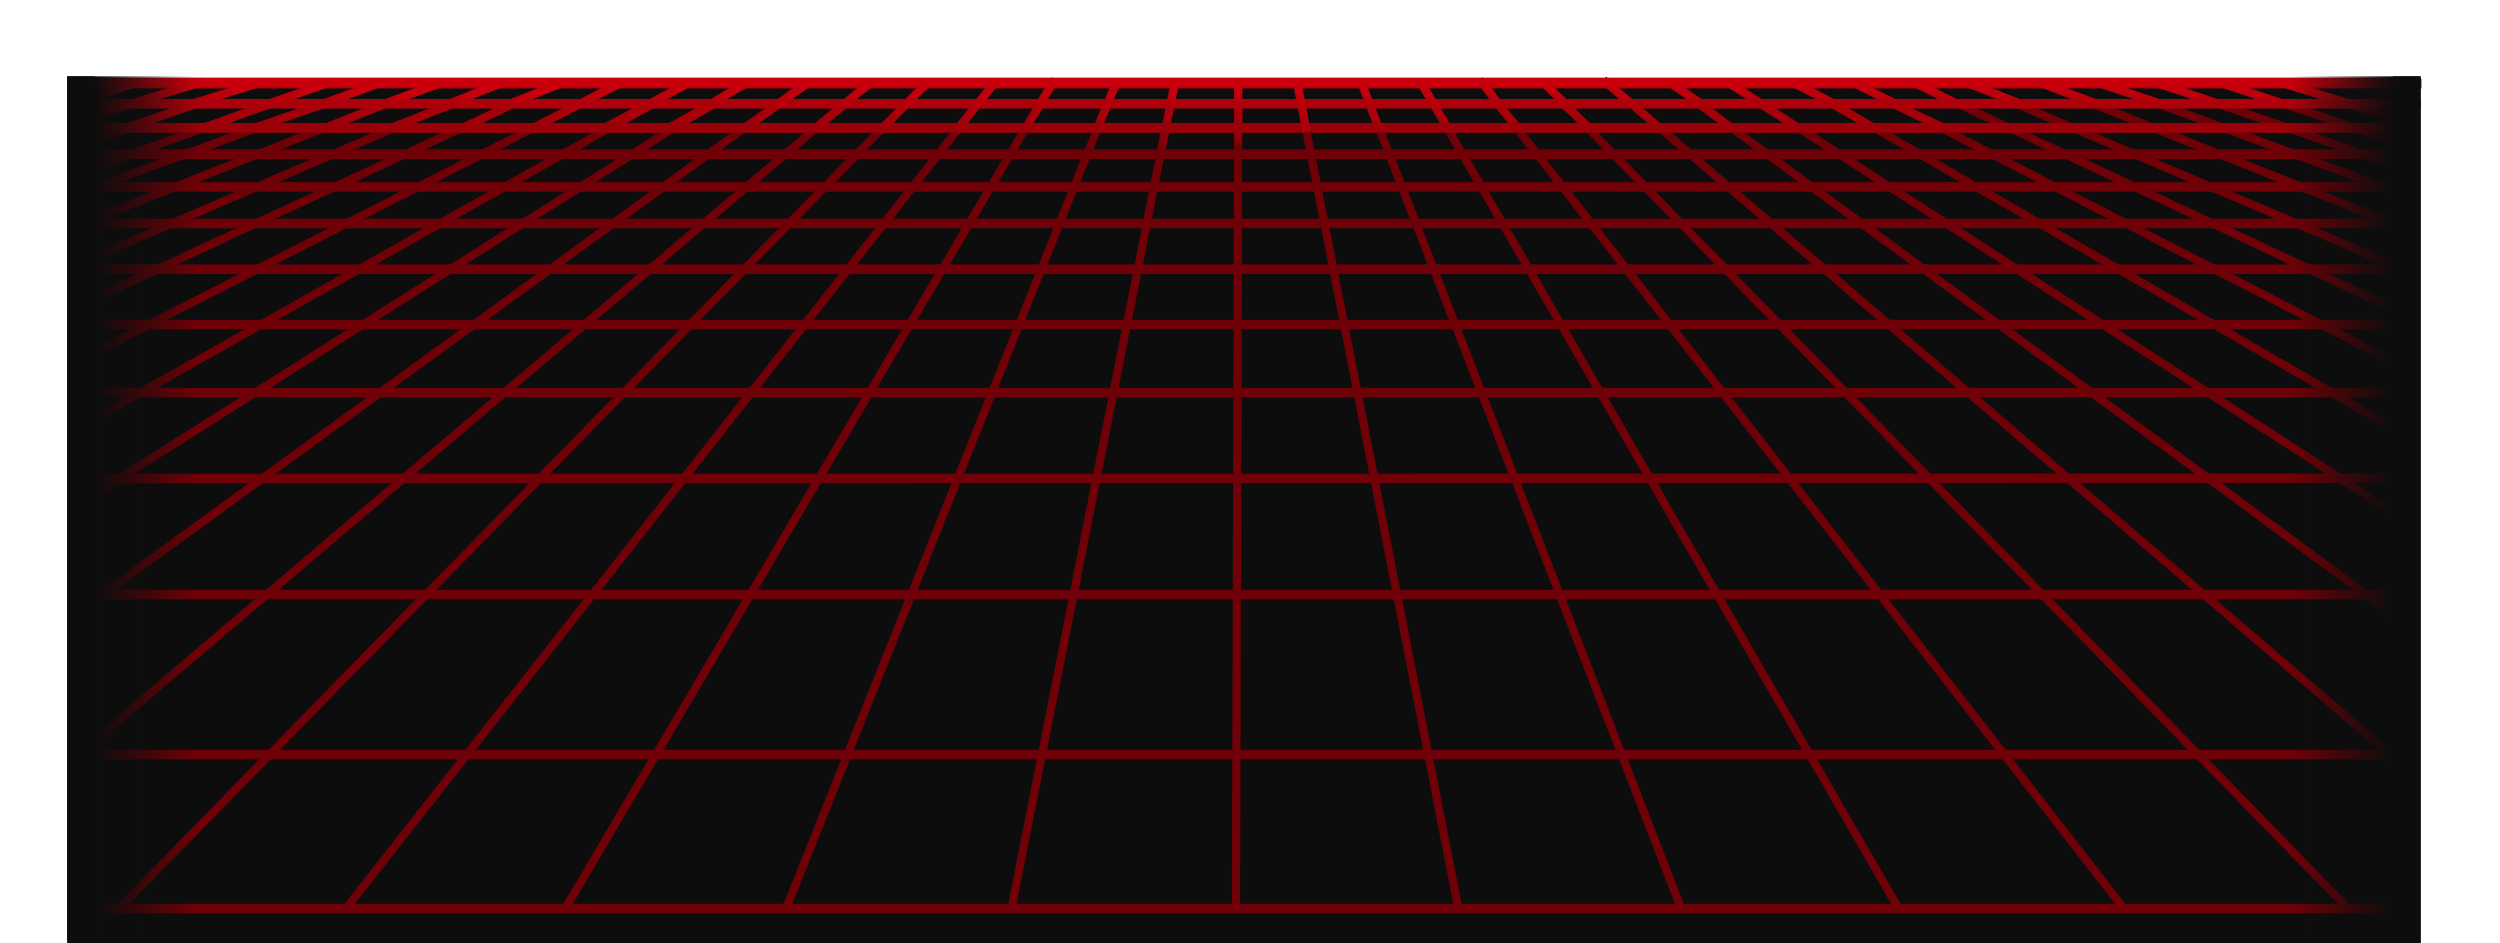 <svg width="819" height="309" viewBox="0 0 819 309" fill="none" xmlns="http://www.w3.org/2000/svg">
<rect x="26" y="26" width="764" height="283" fill="#0D0D0D"/>
<path d="M24.449 33.404L46.217 26.733" stroke="#700007" stroke-width="2.68"/>
<path d="M24.826 39.397L65.828 27.061" stroke="#700007" stroke-width="2.68"/>
<path d="M25.164 48.026L83.709 27.061" stroke="#700007" stroke-width="2.68"/>
<path d="M24.587 57.197L107.646 27.061" stroke="#700007" stroke-width="2.68"/>
<path d="M24.449 63.796L123.567 27.411" stroke="#700007" stroke-width="2.68"/>
<path d="M24.826 74.069L140.903 28.267" stroke="#700007" stroke-width="2.68"/>
<path d="M24.449 86.911L162.761 27.411" stroke="#700007" stroke-width="2.68"/>
<path d="M25.164 100.437L183.206 27.061" stroke="#700007" stroke-width="2.68"/>
<path d="M24.826 118.588L203.087 27.411" stroke="#700007" stroke-width="2.68"/>
<path d="M25.164 140.4L224.736 27.716" stroke="#700007" stroke-width="2.68"/>
<path d="M24.587 165.951L243.193 27.716" stroke="#700007" stroke-width="2.68"/>
<path d="M24.587 201.328L263.381 27.716" stroke="#700007" stroke-width="2.68"/>
<path d="M24.826 247.862L284.491 27.411" stroke="#700007" stroke-width="2.68"/>
<path d="M39.524 297.089L303.335 27.411" stroke="#700007" stroke-width="2.68"/>
<path d="M113.768 297.089L325.57 27.411" stroke="#700007" stroke-width="2.68"/>
<path d="M184.997 297.945L344.037 28.267" stroke="#700007" stroke-width="2.68"/>
<path d="M257.365 298.019L365.71 26.588" stroke="#700007" stroke-width="2.666"/>
<path d="M331.132 298.892L384.92 26.588" stroke="#700007" stroke-width="2.68"/>
<path d="M404.898 298.892L405.667 26.588" stroke="#700007" stroke-width="2.68"/>
<path d="M477.826 297.945L424.688 26.127" stroke="#700007" stroke-width="2.68"/>
<path d="M550.564 297.089L446.17 27.411" stroke="#700007" stroke-width="2.68"/>
<path d="M622.168 297.945L465.013 26.127" stroke="#700007" stroke-width="2.68"/>
<path d="M696.036 297.945L484.61 26.127" stroke="#700007" stroke-width="2.68"/>
<path d="M769.526 297.945L506.092 27.411" stroke="#700007" stroke-width="2.68"/>
<path d="M785.354 249.146L525.312 26.127" stroke="#700007" stroke-width="2.68"/>
<path d="M785 202L547 27" stroke="#700007" stroke-width="2.68"/>
<path d="M787.239 169.955L566.769 27.411" stroke="#700007" stroke-width="2.68"/>
<path d="M787 142L590 28" stroke="#700007" stroke-width="2.68"/>
<path d="M787 120L607 27" stroke="#700007" stroke-width="2.68"/>
<path d="M785.732 101.893L627.445 27.411" stroke="#700007" stroke-width="2.68"/>
<path d="M785.355 87.339L645.158 27.411" stroke="#700007" stroke-width="2.68"/>
<path d="M786 74L668 27" stroke="#700007" stroke-width="2.68"/>
<path d="M785.354 62.94L689.252 27.411" stroke="#700007" stroke-width="2.68"/>
<path d="M785.354 54.378L707.719 27.411" stroke="#700007" stroke-width="2.68"/>
<path d="M785.354 46.673L728.823 27.411" stroke="#700007" stroke-width="2.68"/>
<path d="M785 39L747 27" stroke="#700007" stroke-width="2.68"/>
<path d="M25 33.999H793" stroke="#AD000A" stroke-width="3.126"/>
<path d="M25.18 41.965H792.799" stroke="#700007" stroke-width="3.126"/>
<path d="M24.944 50.526H792.564" stroke="#700007" stroke-width="3.126"/>
<path d="M24.71 61.227H792.329" stroke="#700007" stroke-width="3.126"/>
<path d="M24.944 73.213H792.564" stroke="#700007" stroke-width="3.126"/>
<path d="M23.77 88.195H791.39" stroke="#700007" stroke-width="3.126"/>
<path d="M25.163 106.333L790.572 106.332" stroke="#700007" stroke-width="3.126"/>
<path d="M25.163 128.607L789.995 128.607" stroke="#700007" stroke-width="3.126"/>
<path d="M24.587 156.778L789.511 156.685" stroke="#700007" stroke-width="3.126"/>
<path d="M24.587 194.776L787.112 194.776" stroke="#700007" stroke-width="3.126"/>
<path d="M24.587 247.188L785.381 247.187" stroke="#700007" stroke-width="3.126"/>
<path d="M25.163 297.633L785.957 297.633" stroke="#700007" stroke-width="3.126"/>
<g filter="url(#filter0_f_571_2448)">
<path d="M25.649 27.411H793.269" stroke="#A8000A" stroke-width="3.126"/>
</g>
<path d="M22.424 41.857H790.043" stroke="#9A0009" stroke-width="3.126"/>
<path d="M26 27H793" stroke="#C9000C" stroke-width="3.126"/>
<path d="M26.801 32.767L44.98 27.044" stroke="url(#paint0_linear_571_2448)" stroke-width="2.693"/>
<path d="M44.644 33.441L66.527 26.707" stroke="url(#paint1_linear_571_2448)" stroke-width="2.693"/>
<path d="M23.77 39.838L43.297 33.778" stroke="url(#paint2_linear_571_2448)" stroke-width="2.693"/>
<path d="M63.497 33.777L85.38 27.044" stroke="url(#paint3_linear_571_2448)" stroke-width="2.693"/>
<path d="M41.277 41.858L64.844 33.778" stroke="url(#paint4_linear_571_2448)" stroke-width="2.693"/>
<path d="M88.409 33.777C97.218 30.753 100.137 29.731 108.946 26.707" stroke="url(#paint5_linear_571_2448)" stroke-width="2.693"/>
<path d="M67.536 41.521C76.345 38.497 79.6 37.138 88.409 34.114" stroke="url(#paint6_linear_571_2448)" stroke-width="2.693"/>
<path d="M103 35C111.592 31.876 116.408 30.124 125 27" stroke="url(#paint7_linear_571_2448)" stroke-width="2.693"/>
<path d="M84.37 41.521C93.179 38.497 98.118 36.802 106.926 33.778" stroke="url(#paint8_linear_571_2448)" stroke-width="2.693"/>
<path d="M123 35C131.592 31.876 136.408 30.124 145 27" stroke="url(#paint9_linear_571_2448)" stroke-width="2.693"/>
<path d="M106.589 41.858C115.529 38.439 118.858 36.859 127.799 33.441" stroke="url(#paint10_linear_571_2448)" stroke-width="2.693"/>
<path d="M147 34C153.681 31.394 157.426 29.933 164.107 27.327" stroke="url(#paint11_linear_571_2448)" stroke-width="2.693"/>
<path d="M167 33.938C173.681 31.332 177.426 29.871 184.107 27.265" stroke="url(#paint12_linear_571_2448)" stroke-width="2.693"/>
<path d="M128.136 41.858C136.287 38.702 140.857 36.933 149.009 33.778" stroke="url(#paint13_linear_571_2448)" stroke-width="2.693"/>
<path d="M150.555 42.492C159.496 38.291 159.06 38.202 168 34" stroke="url(#paint14_linear_571_2448)" stroke-width="2.693"/>
<path d="M175.145 41.612C187.074 35.756 192.293 32.564 204.221 26.708" stroke="url(#paint15_linear_571_2448)" stroke-width="2.693"/>
<path d="M197 42.369C208.898 36.33 214.103 33.039 226 27" stroke="url(#paint16_linear_571_2448)" stroke-width="2.693"/>
<path d="M219 41.999C229.667 36.105 234.334 32.894 245.001 26.999" stroke="url(#paint17_linear_571_2448)" stroke-width="2.693"/>
<path d="M244 41.999C252.615 36.103 256.386 32.895 265 27" stroke="url(#paint18_linear_571_2448)" stroke-width="2.693"/>
<path d="M288 42.999C294.563 36.709 297.439 33.29 304.001 26.999" stroke="url(#paint19_linear_571_2448)" stroke-width="2.693"/>
<path d="M313 43C318.331 36.708 320.669 33.291 326 27" stroke="url(#paint20_linear_571_2448)" stroke-width="2.693"/>
<path d="M335.999 41.999C339.986 35.679 341.651 32.319 345.637 25.999" stroke="url(#paint21_linear_571_2448)" stroke-width="2.693"/>
<path d="M359.09 42.886C361.996 36.387 363.159 32.938 366.066 26.439" stroke="url(#paint22_linear_571_2448)" stroke-width="2.693"/>
<path d="M380 51C381.277 45.406 383.481 33.594 384.757 28" stroke="url(#paint23_linear_571_2448)" stroke-width="2.693"/>
<path d="M405.591 47.02C405.787 39.024 405.485 34.976 405.68 26.98" stroke="url(#paint24_linear_571_2448)" stroke-width="2.693"/>
<path d="M267 42C276.5 34.5 277.5 33 285.5 27" stroke="url(#paint25_linear_571_2448)" stroke-width="2.693"/>
<path d="M199.508 41.858C205.293 38.702 208.536 36.933 214.321 33.778" stroke="url(#paint26_linear_571_2448)" stroke-width="2.693"/>
<path d="M220 41.999C225.467 38.875 228.533 37.124 234 33.999" stroke="url(#paint27_linear_571_2448)" stroke-width="2.693"/>
<path d="M465.471 27.044L469.847 34.45" stroke="url(#paint28_linear_571_2448)" stroke-width="2.693"/>
<path d="M424.948 27L428 42.999" stroke="url(#paint29_linear_571_2448)" stroke-width="2.693"/>
<path d="M467.491 30.411L474.561 42.531" stroke="url(#paint30_linear_571_2448)" stroke-width="2.693"/>
<path d="M446 27L452 42.999" stroke="url(#paint31_linear_571_2448)" stroke-width="2.693"/>
<path d="M485.334 26.707L491.394 34.787" stroke="url(#paint32_linear_571_2448)" stroke-width="2.693"/>
<path d="M490.384 33.777L497.79 42.531" stroke="url(#paint33_linear_571_2448)" stroke-width="2.693"/>
<path d="M512.604 34.442L521.357 42.53" stroke="url(#paint34_linear_571_2448)" stroke-width="2.693"/>
<path d="M533.477 33.104L543.576 41.857" stroke="url(#paint35_linear_571_2448)" stroke-width="2.693"/>
<path d="M553.003 31.229L567.143 41.857" stroke="url(#paint36_linear_571_2448)" stroke-width="2.693"/>
<path d="M576.411 33.817L588.016 41.184" stroke="url(#paint37_linear_571_2448)" stroke-width="2.693"/>
<path d="M599 33.315L614 41.999" stroke="url(#paint38_linear_571_2448)" stroke-width="2.693"/>
<path d="M618 32.999L637 41.999" stroke="url(#paint39_linear_571_2448)" stroke-width="2.693"/>
<path d="M505.87 27.38L512.603 33.777" stroke="url(#paint40_linear_571_2448)" stroke-width="2.693"/>
<path d="M525.396 26.371L534.823 34.45" stroke="url(#paint41_linear_571_2448)" stroke-width="2.693"/>
<path d="M546.943 27.044L557.043 33.777" stroke="url(#paint42_linear_571_2448)" stroke-width="2.693"/>
<path d="M566 27L577 34" stroke="url(#paint43_linear_571_2448)" stroke-width="2.693"/>
<path d="M587 27L601 33.999" stroke="url(#paint44_linear_571_2448)" stroke-width="2.693"/>
<path d="M607 27L621 33.999" stroke="url(#paint45_linear_571_2448)" stroke-width="2.693"/>
<path d="M627 27L641 33.999" stroke="url(#paint46_linear_571_2448)" stroke-width="2.693"/>
<path d="M644 27L662 34" stroke="url(#paint47_linear_571_2448)" stroke-width="2.693"/>
<path d="M668 27L687 34" stroke="url(#paint48_linear_571_2448)" stroke-width="2.693"/>
<path d="M687 27.051L708 34.051" stroke="url(#paint49_linear_571_2448)" stroke-width="2.693"/>
<path d="M706 27.051L727 34.051" stroke="url(#paint50_linear_571_2448)" stroke-width="2.693"/>
<path d="M727 27.051L748 34.051" stroke="url(#paint51_linear_571_2448)" stroke-width="2.693"/>
<path d="M747 27.051L770 34" stroke="url(#paint52_linear_571_2448)" stroke-width="2.693"/>
<rect x="22" y="25" width="43" height="284" fill="url(#paint53_linear_571_2448)"/>
<rect x="22" y="25" width="9" height="283" fill="#0D0D0D"/>
<rect x="784" y="25" width="9" height="284" fill="#0D0D0D"/>
<rect width="43" height="284" transform="matrix(-1 0 0 1 793 25)" fill="url(#paint54_linear_571_2448)"/>
<defs>
<filter id="filter0_f_571_2448" x="0.736" y="0.934" width="817.445" height="52.953" filterUnits="userSpaceOnUse" color-interpolation-filters="sRGB">
<feFlood flood-opacity="0" result="BackgroundImageFix"/>
<feBlend mode="normal" in="SourceGraphic" in2="BackgroundImageFix" result="shape"/>
<feGaussianBlur stdDeviation="12.457" result="effect1_foregroundBlur_571_2448"/>
</filter>
<linearGradient id="paint0_linear_571_2448" x1="42.624" y1="27.717" x2="29.157" y2="32.431" gradientUnits="userSpaceOnUse">
<stop stop-color="#C9000C"/>
<stop offset="1" stop-color="#AC000A"/>
</linearGradient>
<linearGradient id="paint1_linear_571_2448" x1="60.467" y1="28.391" x2="47" y2="33.104" gradientUnits="userSpaceOnUse">
<stop stop-color="#C9000C"/>
<stop offset="1" stop-color="#AC000A"/>
</linearGradient>
<linearGradient id="paint2_linear_571_2448" x1="41.95" y1="33.778" x2="27.109" y2="39.085" gradientUnits="userSpaceOnUse">
<stop stop-color="#AC000A"/>
<stop offset="0.854" stop-color="#9A0009"/>
</linearGradient>
<linearGradient id="paint3_linear_571_2448" x1="79.32" y1="28.727" x2="65.854" y2="33.441" gradientUnits="userSpaceOnUse">
<stop stop-color="#C9000C"/>
<stop offset="1" stop-color="#AC000A"/>
</linearGradient>
<linearGradient id="paint4_linear_571_2448" x1="63.16" y1="34.114" x2="43.409" y2="40.118" gradientUnits="userSpaceOnUse">
<stop stop-color="#AC000A"/>
<stop offset="1" stop-color="#9A0009"/>
</linearGradient>
<linearGradient id="paint5_linear_571_2448" x1="102.212" y1="29.401" x2="88.746" y2="34.114" gradientUnits="userSpaceOnUse">
<stop stop-color="#C9000C"/>
<stop offset="1" stop-color="#AC000A"/>
</linearGradient>
<linearGradient id="paint6_linear_571_2448" x1="87.399" y1="34.451" x2="67.873" y2="41.858" gradientUnits="userSpaceOnUse">
<stop stop-color="#AC000A"/>
<stop offset="1" stop-color="#9A0009"/>
</linearGradient>
<linearGradient id="paint7_linear_571_2448" x1="117" y1="29.5" x2="107.387" y2="32.654" gradientUnits="userSpaceOnUse">
<stop stop-color="#C9000C"/>
<stop offset="1" stop-color="#AC000A"/>
</linearGradient>
<linearGradient id="paint8_linear_571_2448" x1="106.926" y1="33.778" x2="86.727" y2="40.848" gradientUnits="userSpaceOnUse">
<stop stop-color="#AC0009"/>
<stop offset="0.987" stop-color="#9A0009"/>
</linearGradient>
<linearGradient id="paint9_linear_571_2448" x1="135.478" y1="30.478" x2="122.185" y2="34.87" gradientUnits="userSpaceOnUse">
<stop stop-color="#C9000C"/>
<stop offset="1" stop-color="#AC000A"/>
</linearGradient>
<linearGradient id="paint10_linear_571_2448" x1="120.729" y1="35.798" x2="107.632" y2="40.302" gradientUnits="userSpaceOnUse">
<stop stop-color="#AC000A"/>
<stop offset="0.981" stop-color="#9A0009"/>
</linearGradient>
<linearGradient id="paint11_linear_571_2448" x1="156.702" y1="30.229" x2="146.171" y2="33.152" gradientUnits="userSpaceOnUse">
<stop stop-color="#C9000C"/>
<stop offset="1" stop-color="#AC000A"/>
</linearGradient>
<linearGradient id="paint12_linear_571_2448" x1="176.702" y1="30.167" x2="166.171" y2="33.089" gradientUnits="userSpaceOnUse">
<stop stop-color="#C9000C"/>
<stop offset="1" stop-color="#AC000A"/>
</linearGradient>
<linearGradient id="paint13_linear_571_2448" x1="149.009" y1="33.105" x2="126.953" y2="40.553" gradientUnits="userSpaceOnUse">
<stop stop-color="#AC000A"/>
<stop offset="1" stop-color="#9A0009"/>
</linearGradient>
<linearGradient id="paint14_linear_571_2448" x1="173.397" y1="30.972" x2="149.097" y2="41.05" gradientUnits="userSpaceOnUse">
<stop stop-color="#AC000A"/>
<stop offset="1" stop-color="#9A0009"/>
</linearGradient>
<linearGradient id="paint15_linear_571_2448" x1="202.314" y1="27.235" x2="174.478" y2="33.862" gradientUnits="userSpaceOnUse">
<stop stop-color="#C9000C"/>
<stop offset="1" stop-color="#9A0009"/>
</linearGradient>
<linearGradient id="paint16_linear_571_2448" x1="224.098" y1="27.544" x2="196.238" y2="33.95" gradientUnits="userSpaceOnUse">
<stop stop-color="#C9000C"/>
<stop offset="1" stop-color="#9A0009"/>
</linearGradient>
<linearGradient id="paint17_linear_571_2448" x1="243.296" y1="27.532" x2="218.123" y2="32.827" gradientUnits="userSpaceOnUse">
<stop stop-color="#C9000C"/>
<stop offset="1" stop-color="#9A0009"/>
</linearGradient>
<linearGradient id="paint18_linear_571_2448" x1="263.624" y1="27.535" x2="243.005" y2="30.988" gradientUnits="userSpaceOnUse">
<stop stop-color="#C9000C"/>
<stop offset="1" stop-color="#9A0009"/>
</linearGradient>
<linearGradient id="paint19_linear_571_2448" x1="302.955" y1="27.573" x2="287.076" y2="29.404" gradientUnits="userSpaceOnUse">
<stop stop-color="#C9000C"/>
<stop offset="1" stop-color="#9A0009"/>
</linearGradient>
<linearGradient id="paint20_linear_571_2448" x1="325.152" y1="27.575" x2="312.23" y2="28.746" gradientUnits="userSpaceOnUse">
<stop stop-color="#C9000C"/>
<stop offset="1" stop-color="#9A0009"/>
</linearGradient>
<linearGradient id="paint21_linear_571_2448" x1="344.948" y1="26.624" x2="333.474" y2="29.356" gradientUnits="userSpaceOnUse">
<stop stop-color="#C9000C"/>
<stop offset="1" stop-color="#9A0009"/>
</linearGradient>
<linearGradient id="paint22_linear_571_2448" x1="365.53" y1="27.086" x2="355.971" y2="29.63" gradientUnits="userSpaceOnUse">
<stop stop-color="#C9000C"/>
<stop offset="1" stop-color="#9A0009"/>
</linearGradient>
<linearGradient id="paint23_linear_571_2448" x1="384.437" y1="28.593" x2="372.316" y2="34.364" gradientUnits="userSpaceOnUse">
<stop stop-color="#C9000C"/>
<stop offset="1" stop-color="#700007"/>
</linearGradient>
<linearGradient id="paint24_linear_571_2448" x1="405.398" y1="27.902" x2="393.865" y2="37.223" gradientUnits="userSpaceOnUse">
<stop stop-color="#C9000C"/>
<stop offset="1" stop-color="#700007"/>
</linearGradient>
<linearGradient id="paint25_linear_571_2448" x1="284.5" y1="26.5" x2="265.507" y2="31.465" gradientUnits="userSpaceOnUse">
<stop stop-color="#C9000C"/>
<stop offset="1" stop-color="#9A0009"/>
</linearGradient>
<linearGradient id="paint26_linear_571_2448" x1="207.909" y1="37.291" x2="183.834" y2="40.189" gradientUnits="userSpaceOnUse">
<stop stop-color="#AC000A"/>
<stop offset="1" stop-color="#720007"/>
</linearGradient>
<linearGradient id="paint27_linear_571_2448" x1="227.94" y1="37.478" x2="205.158" y2="40.095" gradientUnits="userSpaceOnUse">
<stop stop-color="#AC000A"/>
<stop offset="1" stop-color="#720007"/>
</linearGradient>
<linearGradient id="paint28_linear_571_2448" x1="465.706" y1="27.268" x2="463.251" y2="31.557" gradientUnits="userSpaceOnUse">
<stop offset="0.15" stop-color="#C9000C"/>
<stop offset="1" stop-color="#AC000A"/>
</linearGradient>
<linearGradient id="paint29_linear_571_2448" x1="425" y1="26.5" x2="415.718" y2="34.566" gradientUnits="userSpaceOnUse">
<stop stop-color="#C9000C"/>
<stop offset="0.592" stop-color="#AC000A"/>
</linearGradient>
<linearGradient id="paint30_linear_571_2448" x1="468.703" y1="31.736" x2="464.131" y2="39.201" gradientUnits="userSpaceOnUse">
<stop offset="0.004" stop-color="#C1000B"/>
<stop offset="0.704" stop-color="#9A0009"/>
</linearGradient>
<linearGradient id="paint31_linear_571_2448" x1="447.029" y1="28.75" x2="440.261" y2="35.852" gradientUnits="userSpaceOnUse">
<stop offset="0.004" stop-color="#C1000B"/>
<stop offset="0.704" stop-color="#9A0009"/>
</linearGradient>
<linearGradient id="paint32_linear_571_2448" x1="486.58" y1="26.595" x2="484.124" y2="30.883" gradientUnits="userSpaceOnUse">
<stop offset="0.15" stop-color="#C9000C"/>
<stop offset="1" stop-color="#AC000A"/>
</linearGradient>
<linearGradient id="paint33_linear_571_2448" x1="490.384" y1="33.777" x2="488.318" y2="39.483" gradientUnits="userSpaceOnUse">
<stop stop-color="#AC0009"/>
<stop offset="1" stop-color="#9A0009"/>
</linearGradient>
<linearGradient id="paint34_linear_571_2448" x1="512.604" y1="34.442" x2="511.155" y2="40.444" gradientUnits="userSpaceOnUse">
<stop stop-color="#AC0009"/>
<stop offset="1" stop-color="#9A0009"/>
</linearGradient>
<linearGradient id="paint35_linear_571_2448" x1="533.477" y1="33.104" x2="532.015" y2="39.707" gradientUnits="userSpaceOnUse">
<stop stop-color="#AC0009"/>
<stop offset="1" stop-color="#9A0009"/>
</linearGradient>
<linearGradient id="paint36_linear_571_2448" x1="553.003" y1="31.229" x2="551.685" y2="40.094" gradientUnits="userSpaceOnUse">
<stop stop-color="#AC0009"/>
<stop offset="1" stop-color="#9A0009"/>
</linearGradient>
<linearGradient id="paint37_linear_571_2448" x1="576.411" y1="33.817" x2="575.952" y2="40.807" gradientUnits="userSpaceOnUse">
<stop stop-color="#AC0009"/>
<stop offset="1" stop-color="#9A0009"/>
</linearGradient>
<linearGradient id="paint38_linear_571_2448" x1="599" y1="33.315" x2="598.637" y2="41.853" gradientUnits="userSpaceOnUse">
<stop stop-color="#AC0009"/>
<stop offset="1" stop-color="#9A0009"/>
</linearGradient>
<linearGradient id="paint39_linear_571_2448" x1="618" y1="32.999" x2="618" y2="42.565" gradientUnits="userSpaceOnUse">
<stop stop-color="#AC0009"/>
<stop offset="1" stop-color="#9A0009"/>
</linearGradient>
<linearGradient id="paint40_linear_571_2448" x1="504.86" y1="26.707" x2="503.627" y2="31.984" gradientUnits="userSpaceOnUse">
<stop offset="0.15" stop-color="#C9000C"/>
<stop offset="1" stop-color="#AC000A"/>
</linearGradient>
<linearGradient id="paint41_linear_571_2448" x1="523.983" y1="25.52" x2="522.563" y2="32.25" gradientUnits="userSpaceOnUse">
<stop offset="0.15" stop-color="#C9000C"/>
<stop offset="1" stop-color="#AC000A"/>
</linearGradient>
<linearGradient id="paint42_linear_571_2448" x1="545.428" y1="26.335" x2="544.493" y2="32.039" gradientUnits="userSpaceOnUse">
<stop offset="0.15" stop-color="#C9000C"/>
<stop offset="1" stop-color="#AC000A"/>
</linearGradient>
<linearGradient id="paint43_linear_571_2448" x1="564.35" y1="26.263" x2="563.419" y2="32.207" gradientUnits="userSpaceOnUse">
<stop offset="0.15" stop-color="#C9000C"/>
<stop offset="1" stop-color="#AC000A"/>
</linearGradient>
<linearGradient id="paint44_linear_571_2448" x1="584.9" y1="26.263" x2="584.162" y2="32.262" gradientUnits="userSpaceOnUse">
<stop offset="0.15" stop-color="#C9000C"/>
<stop offset="1" stop-color="#AC000A"/>
</linearGradient>
<linearGradient id="paint45_linear_571_2448" x1="604.9" y1="26.263" x2="604.162" y2="32.262" gradientUnits="userSpaceOnUse">
<stop offset="0.15" stop-color="#C9000C"/>
<stop offset="1" stop-color="#AC000A"/>
</linearGradient>
<linearGradient id="paint46_linear_571_2448" x1="624.9" y1="26.263" x2="624.162" y2="32.262" gradientUnits="userSpaceOnUse">
<stop offset="0.15" stop-color="#C9000C"/>
<stop offset="1" stop-color="#AC000A"/>
</linearGradient>
<linearGradient id="paint47_linear_571_2448" x1="641.3" y1="26.263" x2="640.723" y2="32.298" gradientUnits="userSpaceOnUse">
<stop offset="0.15" stop-color="#C9000C"/>
<stop offset="1" stop-color="#AC000A"/>
</linearGradient>
<linearGradient id="paint48_linear_571_2448" x1="665.151" y1="26.265" x2="664.61" y2="32.346" gradientUnits="userSpaceOnUse">
<stop offset="0.15" stop-color="#C9000C"/>
<stop offset="1" stop-color="#AC000A"/>
</linearGradient>
<linearGradient id="paint49_linear_571_2448" x1="683.851" y1="26.316" x2="683.362" y2="32.41" gradientUnits="userSpaceOnUse">
<stop offset="0.15" stop-color="#C9000C"/>
<stop offset="1" stop-color="#AC000A"/>
</linearGradient>
<linearGradient id="paint50_linear_571_2448" x1="702.851" y1="26.316" x2="702.362" y2="32.41" gradientUnits="userSpaceOnUse">
<stop offset="0.15" stop-color="#C9000C"/>
<stop offset="1" stop-color="#AC000A"/>
</linearGradient>
<linearGradient id="paint51_linear_571_2448" x1="723.851" y1="26.316" x2="723.362" y2="32.41" gradientUnits="userSpaceOnUse">
<stop offset="0.15" stop-color="#C9000C"/>
<stop offset="1" stop-color="#AC000A"/>
</linearGradient>
<linearGradient id="paint52_linear_571_2448" x1="743.551" y1="26.322" x2="743.111" y2="32.383" gradientUnits="userSpaceOnUse">
<stop offset="0.15" stop-color="#C9000C"/>
<stop offset="1" stop-color="#AC000A"/>
</linearGradient>
<linearGradient id="paint53_linear_571_2448" x1="31" y1="175.225" x2="65" y2="175.225" gradientUnits="userSpaceOnUse">
<stop stop-color="#0D0D0D"/>
<stop offset="1" stop-color="#0D0D0D" stop-opacity="0"/>
</linearGradient>
<linearGradient id="paint54_linear_571_2448" x1="9" y1="150.226" x2="43" y2="150.226" gradientUnits="userSpaceOnUse">
<stop stop-color="#0D0D0D"/>
<stop offset="1" stop-color="#0D0D0D" stop-opacity="0"/>
</linearGradient>
</defs>
</svg>

